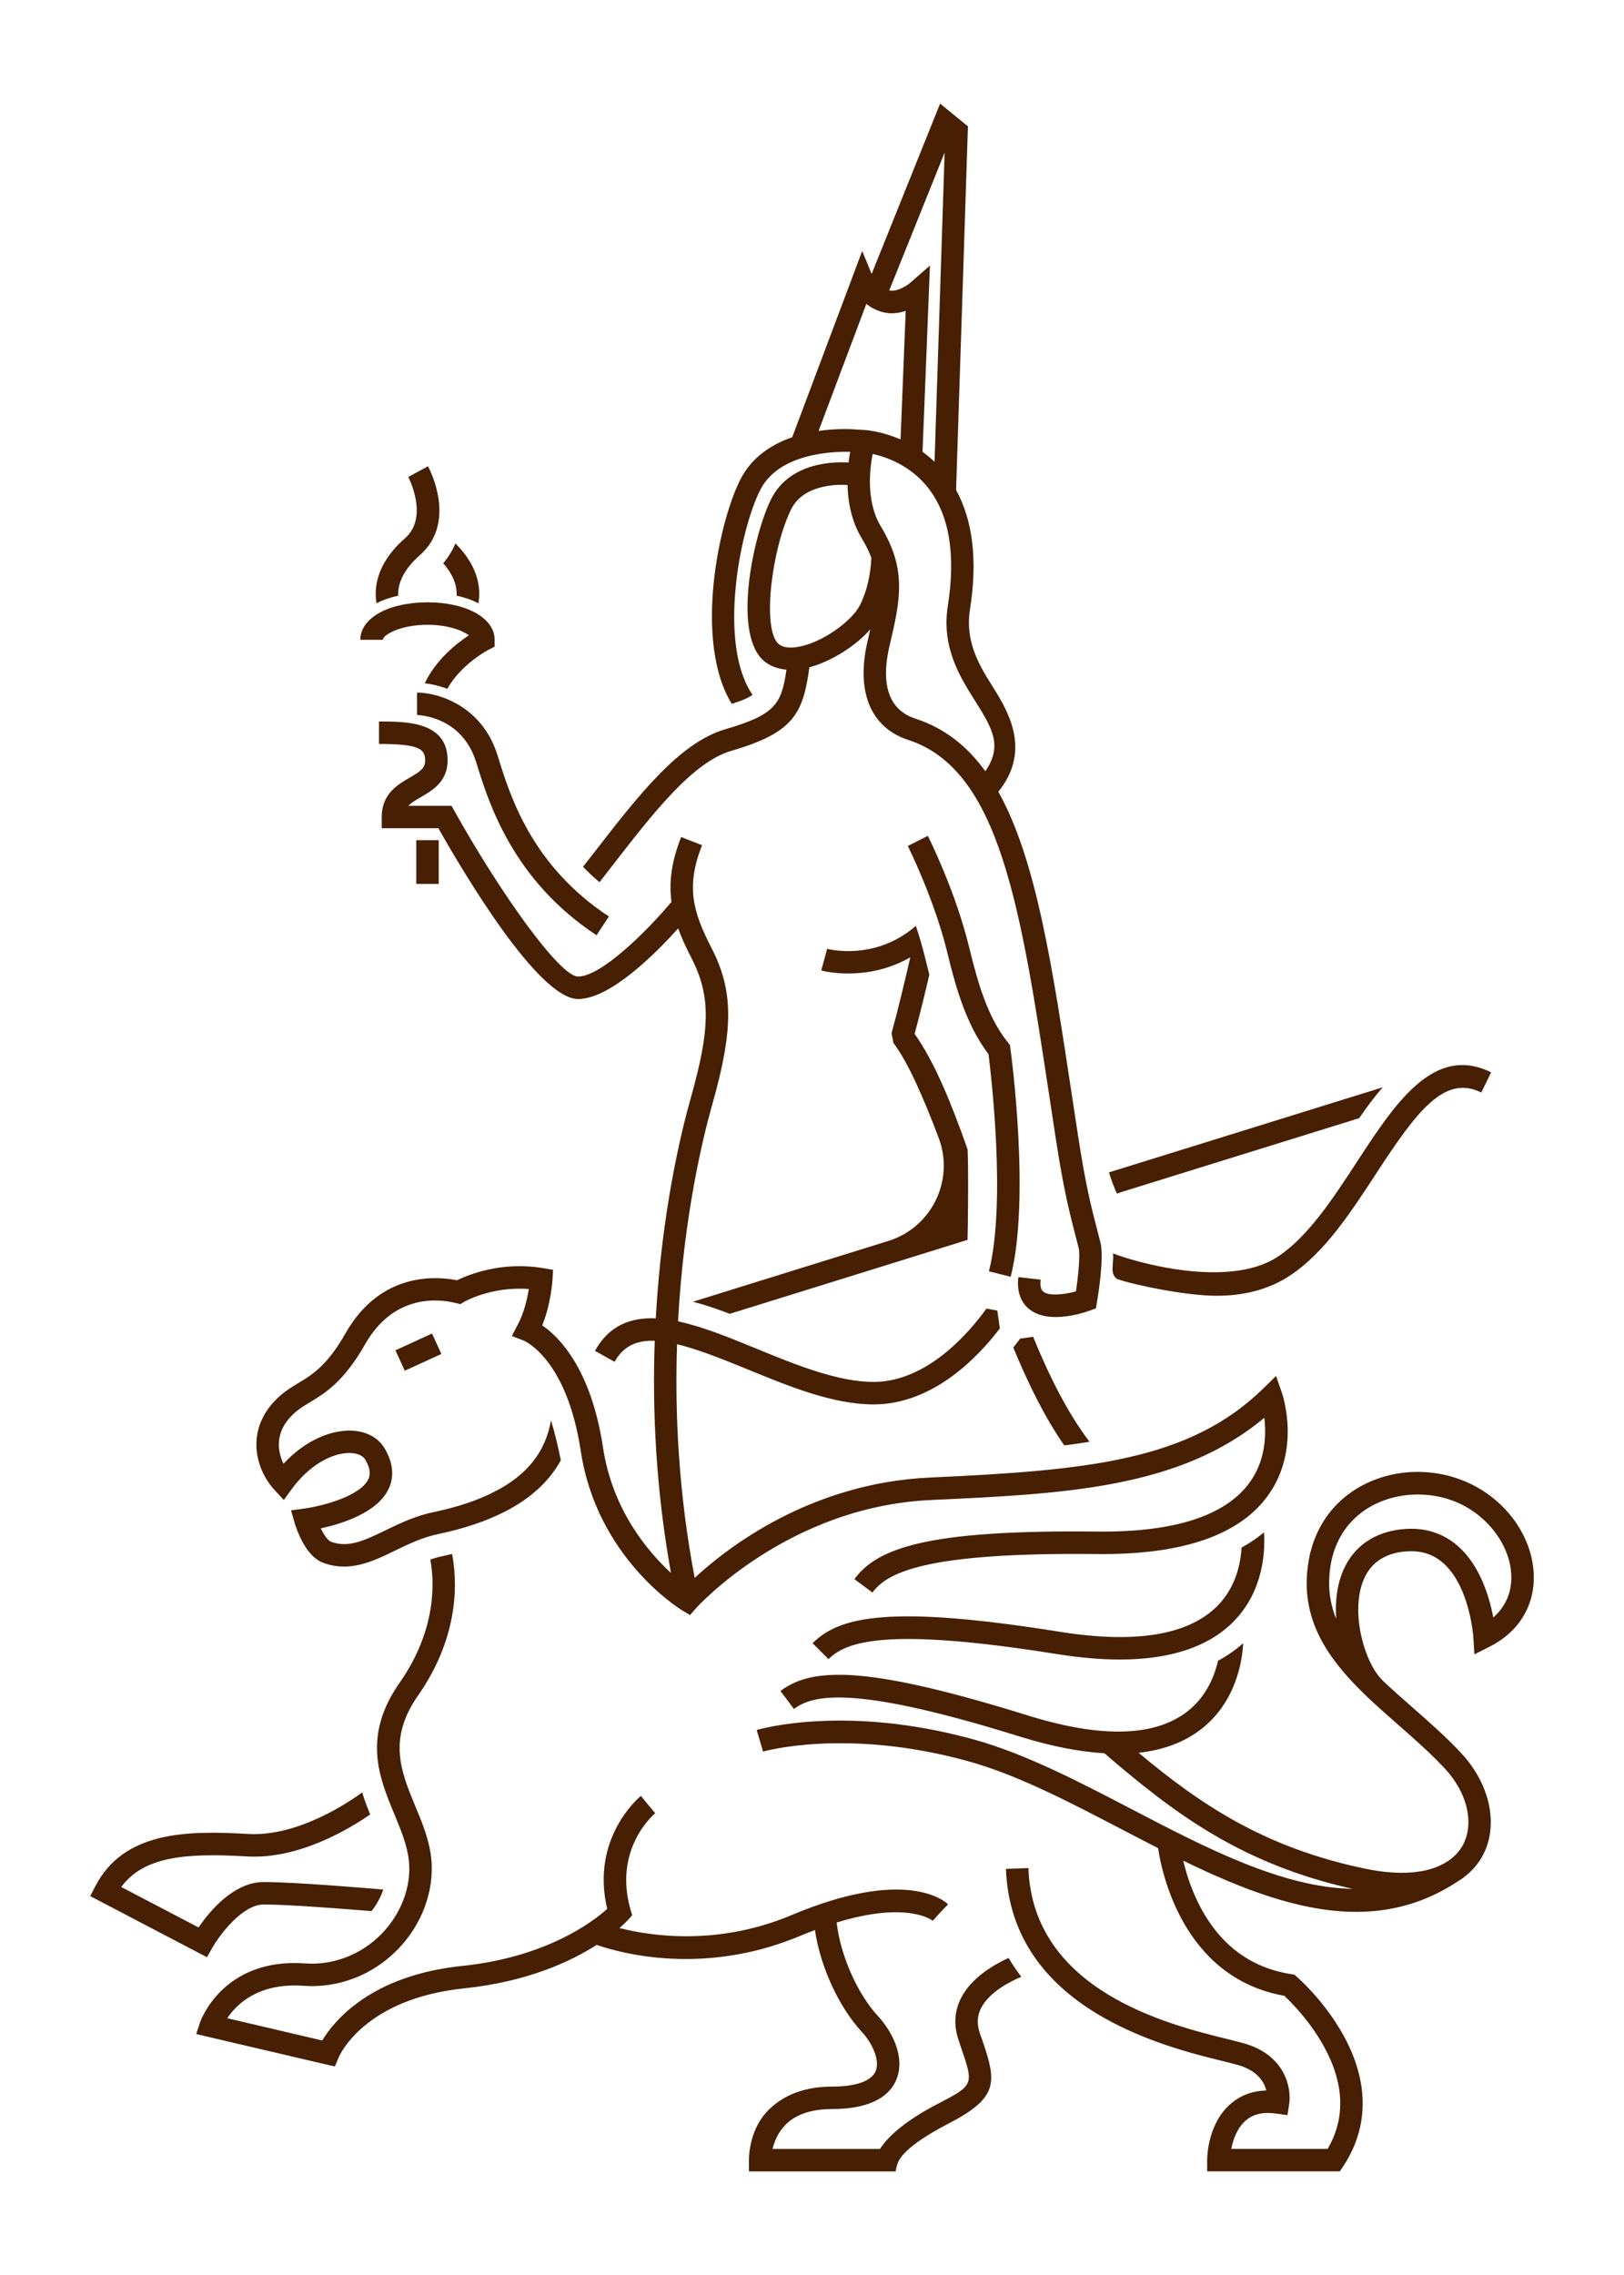<?xml version="1.0" encoding="UTF-8"?>
<svg id="Layer_1" xmlns="http://www.w3.org/2000/svg" viewBox="0 0 2000 2800">
  <defs>
    <style>
      .cls-1 {
        fill: #471f03;
      }
    </style>
  </defs>
  <path class="cls-1" d="M349.5,1846.17l9.86-13.58c24.89-33.9,54.82-45.2,72.73-44.24,4.93.24,13.82,1.56,17.67,8.05,8.66,14.31,4.93,21.88,3.72,24.41-9.37,19.72-53.62,32.46-79.22,35.95l-15.87,2.16,4.45,15.39c2.04,6.73,12.98,40.87,34.98,49.05,32.7,12.26,61.19-1.56,88.72-14.91,16.47-8.05,33.54-16.23,53.02-20.32,31.98-6.73,59.51-15.99,82.47-27.77,31.62-16.23,54.58-37.39,68.65-63.12-3.37-16.47-7.21-33.06-12.14-49.17-6.61,39.07-29.93,67.8-69.61,87.88-20.68,10.7-45.68,18.99-75.02,25.13-22.72,4.69-42.2,14.19-59.39,22.48-25.36,12.26-45.32,22-66.96,13.95-3.85-1.44-8.54-8.3-12.5-16.47,25.13-5.41,69.25-18.87,83.43-48.33,5.17-10.7,8.42-28.13-5.05-50.49-7.7-12.86-22.36-20.68-40.03-21.4-22.72-1.08-55.42,9.5-84.27,40.75-3.72-7.57-6.25-16.71-5.65-26.33.84-13.71,7.58-26.21,20.32-37.15,5.17-4.57,10.94-8.05,17.55-12.02,18.76-11.3,41.96-25.37,68.17-71.41,35.34-62.15,90.05-56.26,111.81-50.97l5.53,1.44,4.81-2.89c.36-.24,33.66-19.36,79.59-15.75-1.93,11.66-5.77,29.21-13.71,44l-7.21,13.83,14.67,5.65c.48.24,52.9,21.64,70.21,135.85,19.72,130.56,120.34,193.31,124.55,195.96l9.98,6.01,7.57-8.66c1.2-1.2,112.65-124.91,289.13-132.96,163.86-7.57,306.56-14.07,410.55-101.23,2.52,20.56,1.81,52.18-17.91,79.47-29.81,41.24-92.93,61.55-187.18,60.59-211.83-2.4-271.7,20.68-299.71,58.55l22.24,16.47c18.27-24.77,65.4-49.65,277.11-47.37,104.23,1.08,174.92-23.08,210.15-72.25,40.63-56.62,17.91-123.47,16.95-126.35l-7.21-20.56-15.51,15.27c-91.13,89.08-215.92,100.87-410.67,109.76-147.3,6.67-249.62,86.3-289.75,123.47-19.87-104.27-24.58-202.19-21.71-287.58,23.91,5.75,52.52,16.84,86.17,30.67,51.94,21.28,105.67,43.4,155.45,43.4h2.04c72.37-.84,127.19-58.43,153.88-93.53l-3.13-21.88-13.35-2.52c-21.16,29.33-72.37,89.44-137.77,90.29-44.36.36-96.54-20.8-146.55-41.36-32.46-13.34-65.36-26.78-95.53-33.19,7.06-130.28,30.96-227.48,42.09-266.69,26.49-93.35,26.25-140.28-1.02-193.14-23.49-45.55-31.21-76.04-11.52-126.18l-25.73-10.11c-12,30.58-15.18,55.69-11.9,79.8-31.08,37.15-86.89,91.94-114.99,91.94-22.98,0-97.12-105.02-151.94-203.11l-3.96-7.08h-53.15c3.42-3.58,8.56-6.69,15.49-10.69,13.86-8.02,32.84-19,32.84-45.15,0-47.89-50.85-47.89-84.49-47.89v27.65c48.95,0,56.85,5.97,56.85,20.24,0,9.33-5.22,13.23-19.03,21.21-14.55,8.41-34.47,19.93-34.47,48.45v13.82h69.78c32.63,57.69,123.53,210.19,172.09,210.19,39.61,0,95.36-55.95,123.21-86.93,4.25,11.76,9.79,23.76,16.37,36.52,23.76,46.06,23.52,86.46-1.02,172.91-11.32,39.89-35.57,138.44-42.94,270.56-30.96-1.34-57.4,8.64-74.89,40l24.16,13.47c10.84-19.36,27.26-26.69,49.48-25.87-3.06,84.94,1.24,182.19,20,285.79-29.14-26.88-72.18-78.19-83.67-154.24-14.79-97.38-54.1-136.33-74.9-150.52,10.82-26.81,12.5-54.7,12.62-56.02l.72-12.38-12.26-2.04c-51.33-8.66-92.21,8.17-106.04,14.91-26.81-5.29-94.49-9.86-137.29,65.28-22.6,39.79-40.75,50.85-58.43,61.43-6.97,4.33-14.31,8.66-21.28,14.67-18.39,15.87-28.73,35.34-29.93,56.62-1.2,21.28,7.09,43.76,22.24,60.11l11.42,12.38Z"/>
  <path class="cls-1" d="M1732.66,1909.38c17.66-1.21,32.31,3.5,44.64,14.34,32.94,28.96,37.13,90.85,37.16,91.46l1.3,20.95,18.73-9.44c35.97-18.13,55.77-50.53,54.35-88.92-1.8-48.31-36.07-94.45-85.29-114.83-44.55-18.46-96.51-14.21-135.57,11.01-36.39,23.52-57.23,62.58-58.69,109.97-1.84,60,32.34,104.19,73.96,143.98.36.36.72.71,1.09,1.06h.01c12.13,11.53,24.87,22.71,37.51,33.8,19.75,17.33,40.18,35.25,57.57,53.98,28,30.14,36.71,68.3,21.67,94.97-3.98,7.06-9.54,12.92-16.28,17.77-1.09.76-2.2,1.45-3.3,2.19-22.32,14.05-57.01,17.25-100.02,8.31-124.6-25.89-203.18-79.18-279.29-142.7,30.36-3.34,56.01-12.87,76.63-28.74,43.64-33.66,51.09-84.76,52.18-106.15-9.26,8.3-19.6,15.51-30.9,21.52-4.57,19.72-14.91,44.96-38.35,62.88-40.39,31.02-106.64,32.46-196.68,4.33-109.76-34.14-178.89-48.45-225.06-49.77-14.43-.36-26.57.48-37.15,2.28-17.79,3.25-30.78,9.38-41.72,17.55l16.59,22.12c24.65-18.39,77.06-28.73,279.03,34.26,38.24,11.87,72.57,18.46,103.38,20.33,84.95,73.14,167.67,136.06,305.66,166.88-86.85-1.63-180.49-50.33-272.05-98.03-64.57-33.64-131.33-68.43-194.56-85.87-157.3-43.4-262.94-12.92-267.36-11.6l7.88,26.5c1.01-.3,103.02-29.37,252.13,11.75,60.4,16.67,122.93,49.24,189.14,83.74,15.02,7.82,30.09,15.65,45.18,23.34,4.37,29.44,30.68,159.63,155.48,181.75,7.9,7.4,31.24,30.62,48.52,61.87,25.47,46.03,27.07,88.59,4.8,126.6h-118.71c2.21-10.97,7.14-25.86,18.14-35.19,9.31-7.9,21.57-10.6,37.58-8.28l13.51,1.96,2.13-13.49c3.08-19.46-4.5-60.14-55.19-74.79-5.4-1.56-12.5-3.31-20.92-5.39-71.65-17.65-239.44-58.99-245.05-210.47l-27.64,1.02c6.38,172.31,195.05,218.8,266.07,236.3,7.99,1.97,14.73,3.63,19.86,5.11,24.09,6.96,32.14,20.94,34.68,31.32-16.82.41-31.15,5.79-43.06,15.74-27.92,23.35-29.74,62.84-29.74,69.77v14.02h163.41l4.1-6.18c32.07-48.36,32-104.44-.18-162.15-23.47-42.09-55.66-70.06-57.02-71.23l-2.99-2.58-3.91-.6c-50.99-7.92-89.46-37.37-114.34-87.54-9.52-19.21-15.19-38-18.5-52.1,71.79,34.93,143.79,63,213.11,63,42.85,0,84.67-10.92,124.81-37.36,1.39-.85,2.7-1.72,3.99-2.6,1.05-.72,2.11-1.32,3.15-2.06l-.06-.09c11.97-8.93,19.06-18.77,22.95-25.67,20.97-37.19,10.73-88.38-25.49-127.38-18.36-19.76-39.32-38.16-59.59-55.95-12.63-11.07-25.09-22.01-36.75-33.08h0c-23.16-21.94-39.41-82.11-25.38-121.07,8.52-23.67,26.92-36.61,54.68-38.46ZM1651.96,1938.47c-5.94,16.5-7.72,35.3-6.37,54.13-6-14.8-9.2-30.61-8.67-47.82,1.5-48.76,25.88-74.54,46.06-87.59,18.22-11.77,40.59-17.82,63.2-17.82,15.94,0,32,3.01,46.78,9.13,38.8,16.06,66.86,53.2,68.23,90.31.77,20.8-6.99,38.71-22.19,51.93-4.63-24.65-16-63.59-43.37-87.71-17.89-15.77-39.66-22.89-64.82-21.24-38.61,2.58-66.61,22.71-78.85,56.68Z"/>
  <path class="cls-1" d="M1257.76,2432.96c-5.65-7.33-10.94-15.03-15.63-23.2-17.67,8.05-45.56,23.92-58.55,49.29-8.18,16.11-9.26,33.54-3.13,51.58l3.25,9.86c15.51,44.96,15.75,45.8-28.13,68.53-45.68,23.56-64.24,43.92-71.82,55.83h-132.33c2.04-8.66,6.51-20.12,15.77-29.62,12.86-12.98,32.22-19.48,57.58-19.48,52.42,0,71.77-19.24,78.74-35.34,12.02-27.53-4.33-59.51-22-78.74-25.93-27.98-46.6-75.56-51.13-115.51,87.64-26.91,118-2.44,118.35-2.16l9.29-10.24,9.56-9.99c-5.04-4.83-53.22-45.39-192.46,13.17-90.42,38.03-171.95,26.27-212.26,16.04,6.4-5.56,9.98-9.37,10.53-9.97l5.17-5.77-2.16-7.33c-20.92-73.46,27.53-115.77,30.42-118.18l.12-.12-8.9-10.58-8.78-10.7c-2.64,2.16-62.04,52.18-41.48,139.1-16.71,15.03-73.94,59.39-178.89,70.21-112.28,11.66-157.61,67.8-172.04,91.73l-116.97-27.41c11.42-17.19,38.35-43.88,94.01-39.91,43.04,3.13,85.24-13.22,116.13-44.96,29.7-30.54,45.08-72.13,41.12-111.32-2.29-23.08-11.18-44.48-19.84-65.16-17.43-42.2-34.02-82.11,3.49-135.73,52.66-75.26,47.85-144.02,41.96-174.32-3.85.96-7.69,1.8-11.54,2.64-5.17,1.08-10.34,2.52-15.27,4.33,4.93,25.97,8.41,85.48-37.75,151.48-46.29,66-25.13,117.09-6.37,162.18,8.17,19.72,15.87,38.35,17.79,57.35,3.13,31.14-9.38,64.56-33.42,89.32-25.13,25.85-59.51,39.07-94.25,36.67-101.95-7.45-129.36,71.77-129.6,72.61l-4.69,14.31,159.29,37.27,11.42,2.64,4.57-10.82c1.2-3.01,31.74-72.61,154.84-85.36,77.45-8.06,130.79-32.84,163.08-53.46,17.39,6,57.2,17.36,109.75,17.36,40.94,0,89.58-6.91,141.23-28.63,6.19-2.6,12.02-4.85,17.8-7.03,6.47,44.37,28.95,94.16,57.56,125.15,12.98,13.95,22.96,35.22,17.07,48.81-5.29,12.02-24.28,18.75-53.5,18.75-33.3,0-58.83,9.94-77.54,28.01-24.17,23.34-24.89,57.26-24.89,62.88v13.51h180.73s.84-5.95,2.36-9.78c1.99-4.99,8.05-20.8,62.75-49.17,62.03-31.98,59.15-51.21,41.72-102.07l-3.37-9.62c-3.61-10.94-3.13-20.8,1.68-30.3,10.1-19.96,36.07-32.94,49.53-38.59Z"/>
  <path class="cls-1" d="M261.5,2397.26c7.69-13.83,36.18-53.26,63.35-53.26,31.74,0,103.51,5.77,132.72,8.17,6.37-8.17,11.3-17.19,14.43-26.57-11.3-.96-107.36-9.26-147.15-9.26-37.27,0-67.08,36.43-80.31,55.9l-95.21-49.77c27.29-37.27,78.26-42.2,154.6-37.63,64.2,3.85,127.07-34.38,151.96-51.69-3.49-8.54-6.97-17.55-9.86-27.05-15.99,11.66-79.23,54.7-140.42,51.09-75.98-4.45-153.04-3.25-188.15,64.2l-6.37,12.26,143.79,75.26,6.61-11.66Z"/>
  <path class="cls-1" d="M753.8,1065.81c50.97-65.64,99.06-127.67,146.91-141.74,76.45-22.3,88.27-45.4,96.06-102.78,27.24-7.37,57.01-26.13,75.02-46.75-1.05,4.7-2.16,9.53-3.36,14.68-14.55,62.11,3.77,106.4,50.24,121.52,112.71,36.69,138.44,206.39,174.05,441.26l7.64,50.19c9.65,62.75,16.8,90.35,24.38,119.57l3.65,14.19c2.1,8.24-.41,33.83-3.32,53.48-14.25,3.86-33.01,6.03-40.23.3-3.02-2.39-4.12-7.36-3.27-14.75l-27.47-3.16c-2.51,21.87,6.01,33.62,13.61,39.62,9.07,7.17,20.92,9.51,32.54,9.51,18.66,0,36.75-6.05,41.85-7.9l7.57-2.75,1.34-7.94c1.52-8.99,8.88-54.74,4.18-73.22l-3.69-14.32c-7.72-29.76-14.38-55.47-23.82-116.83l-7.64-50.13c-24.18-159.48-43.98-290.11-90.55-373.37,37.89-47.25,16.73-91.84-5.13-126.43-17.81-28.18-36.22-57.32-29.78-98.21,9.47-60.01,3.55-109.12-17.14-146.77l14.6-447.57-34.28-28-84.31,209.65-11.62-28.26-86.21,229.28c-25,8.59-49.85,24.16-64.12,52.51-27.17,54.1-56.98,199.69-10.34,275.55,11.9-3.73,19.96-6.85,25.61-11.06-42.56-61.67-16.59-200.41,9.38-251.98,22.98-45.55,89.37-47.67,110.86-47.1-.71,3.89-1.39,8.31-1.96,13.18-13.31-.95-71.78-2.34-95.42,45.07-21.2,42.48-47.3,161.04-10.92,197.21,5.69,5.66,15.32,11.4,29.82,12.62-6.08,43.61-14.96,55.61-75.51,73.44-56.5,16.47-107.36,81.99-161.09,151.36-4.57,5.89-9.26,11.9-13.95,17.79,6.25,6.61,13.11,12.98,20.32,19,5.17-6.61,10.34-13.22,15.51-19.96ZM1201,862.84c22.35,35.36,33.31,55.75,12.48,86.41-22.47-31.06-50.41-53.14-86.25-64.81-40.47-13.17-39.68-55.63-31.88-88.92,13.23-56.51,21.97-93.84-10.47-147.41-18.4-30.39-13.97-70.08-10.2-89.41,16.04,3.53,45.79,13.52,67.75,41.01,26.52,33.2,34.88,82.27,24.85,145.84-8.07,51.18,15.09,87.83,33.71,117.29ZM1163.34,187.8l-12.42,380.53c-4.84-4.58-9.8-8.62-14.8-12.19l9.13-229.29-24.2,21.14c-3.93,3.43-15.89,11.37-25.97,9.55l68.26-169.74ZM1008.1,530.38l58.8-156.36c5.14,4.1,11.57,7.78,19.47,9.97,10.47,2.92,20.53,1.5,29.03-1.4l-6.33,158.25c-23.5-10.16-42.67-11.51-44.05-11.59l-10.83-.64c-1.89-.2-21.48-1.82-46.08,1.77ZM958.21,791.95c-20.11-20-7.16-118.5,16.17-165.26,16.25-32.56,62.4-30.31,69.38-29.78.52,20.92,4.74,44.5,17.47,65.53,5.14,8.48,8.99,16.35,11.85,23.99-.13,4.89-1.42,33.98-14.33,58.93-9.93,19.19-46.51,46.22-77.06,51-7.52,1.18-17.67,1.36-23.47-4.41Z"/>
  <path class="cls-1" d="M1256.32,1647.56c-2.53,3.37-5.29,7.09-8.42,10.94,18.15,44.12,38.71,85.84,62.75,120.46,10.7-1.32,21.04-2.77,31.14-4.45-26.93-35.34-49.53-80.55-69.49-129.24l-15.99,2.28Z"/>
  <path class="cls-1" d="M1574.18,1546.34c-60.71,40.75-177.49,6.73-203.58-3.73,1.93,10.94-4.88,25.02,5.28,31.59,22.12,7.69,85.29,20.59,122.32,20.59,30.66,0,63-6.37,91.37-25.49,41.96-28.01,74.06-77.3,105.19-124.91,50.25-77.06,84.15-122.14,129.48-99.78l12.15-24.77c-70.57-34.98-118.42,38.47-164.82,109.4-29.57,45.32-60.11,92.21-97.38,117.09Z"/>
  <path class="cls-1" d="M1094.04,1527.31l-240.7,74.8c14.9,3.85,30.06,9.02,45.32,14.91l292.86-91.01c.36-6.83,1.44-83.43.12-111.32-20.08-56.98-40.64-107.6-65.28-142.22,6.25-23.08,12.86-50.01,18.15-72.85-1.93-7.45-3.73-14.67-5.29-21.16-3.25-13.22-7.09-26.33-11.3-38.95-49.77,43.28-106.75,28.97-109.28,28.25l-7.21,26.69c2.64.72,55.78,14.55,109.64-16.23-6.25,27.05-15.03,64.2-23.08,93.41l2.28,12.02c17.82,23.28,37.43,68.24,55.78,116.95,19.65,52.18-8.76,110.16-62,126.71Z"/>
  <path class="cls-1" d="M1673.85,1376.22c9.26-13.47,18.87-26.33,28.97-37.99l-337.1,104.71c3.01,9.62,6.25,18.03,9.62,25.97l298.51-92.69Z"/>
  <rect class="cls-1" x="490.6" y="1650.24" width="49.55" height="27.65" transform="translate(-645.6 365.27) rotate(-24.58)"/>
  <path class="cls-1" d="M1499.89,1975.88c-35.58,36.43-100.86,47.37-194.03,32.58-105.43-16.83-173.6-21.64-219.52-17.91-5.29.36-10.34.96-15.03,1.56-35.71,4.81-56.02,15.75-70.57,30.3l19.6,19.6c21.76-21.88,72.13-39.67,281.08-6.25,28.13,4.45,53.98,6.73,77.54,6.73,63.12,0,110.36-15.99,140.9-47.49,36.31-37.51,38.35-85.96,36.79-109.04-8.3,6.97-17.55,13.22-27.65,18.75-1.2,20.44-7.33,48.81-29.1,71.17Z"/>
  <path class="cls-1" d="M526.44,768.98c25.37,0,43.4,7.09,50.97,12.98-14.79,9.74-40.15,29.45-54.34,59.03,8.18.84,17.79,3.01,27.77,6.73,17.43-30.66,50.25-47.73,50.73-47.97l7.58-3.85v-8.42c0-26.81-34.75-46.16-82.71-46.16s-82.71,19.36-82.71,46.16h27.65c0-5.65,20.8-18.51,55.06-18.51Z"/>
  <rect class="cls-1" x="512.64" y="1034.07" width="27.65" height="53.81"/>
  <path class="cls-1" d="M1244.71,1571.46c24.41-96.51.6-273.98-.42-281.48l-.52-3.81-2.42-3c-25.34-31.42-37.18-73.78-48.03-118.08-16.88-68.93-49.3-133.6-50.67-136.33l-24.69,12.46c.32.63,32.36,64.55,48.5,130.45,8.55,34.91,21.36,87.18,50.91,125.74,3.28,26.04,21.77,183.3.53,267.29l26.8,6.77Z"/>
  <path class="cls-1" d="M490.38,733.15c-.6-10.94,3.25-29.33,26.69-49.89,46.53-40.87,11.54-106.64,9.98-109.4l-24.28,13.22c.24.48,25.85,49.17-3.97,75.38-36.43,31.86-38.11,62.76-35.1,80.07,7.69-4.09,16.71-7.21,26.69-9.38Z"/>
  <path class="cls-1" d="M562.39,733.15c10.1,2.16,19,5.29,26.81,9.38,2.89-16.11,1.44-44.12-28.37-73.7-3.49,8.41-8.42,16.71-15.03,24.4,14.55,16.47,17.07,30.78,16.59,39.91Z"/>
  <path class="cls-1" d="M513.61,852.41v27.65c.55,0,54.77.66,72.64,57.54l1.49,4.76c14.28,45.78,43.99,141.02,146.92,208.71l15.19-23.1c-94.67-62.25-121.38-147.85-135.72-193.84l-1.5-4.81c-19.12-60.83-73.13-76.9-99.02-76.9Z"/>
</svg>